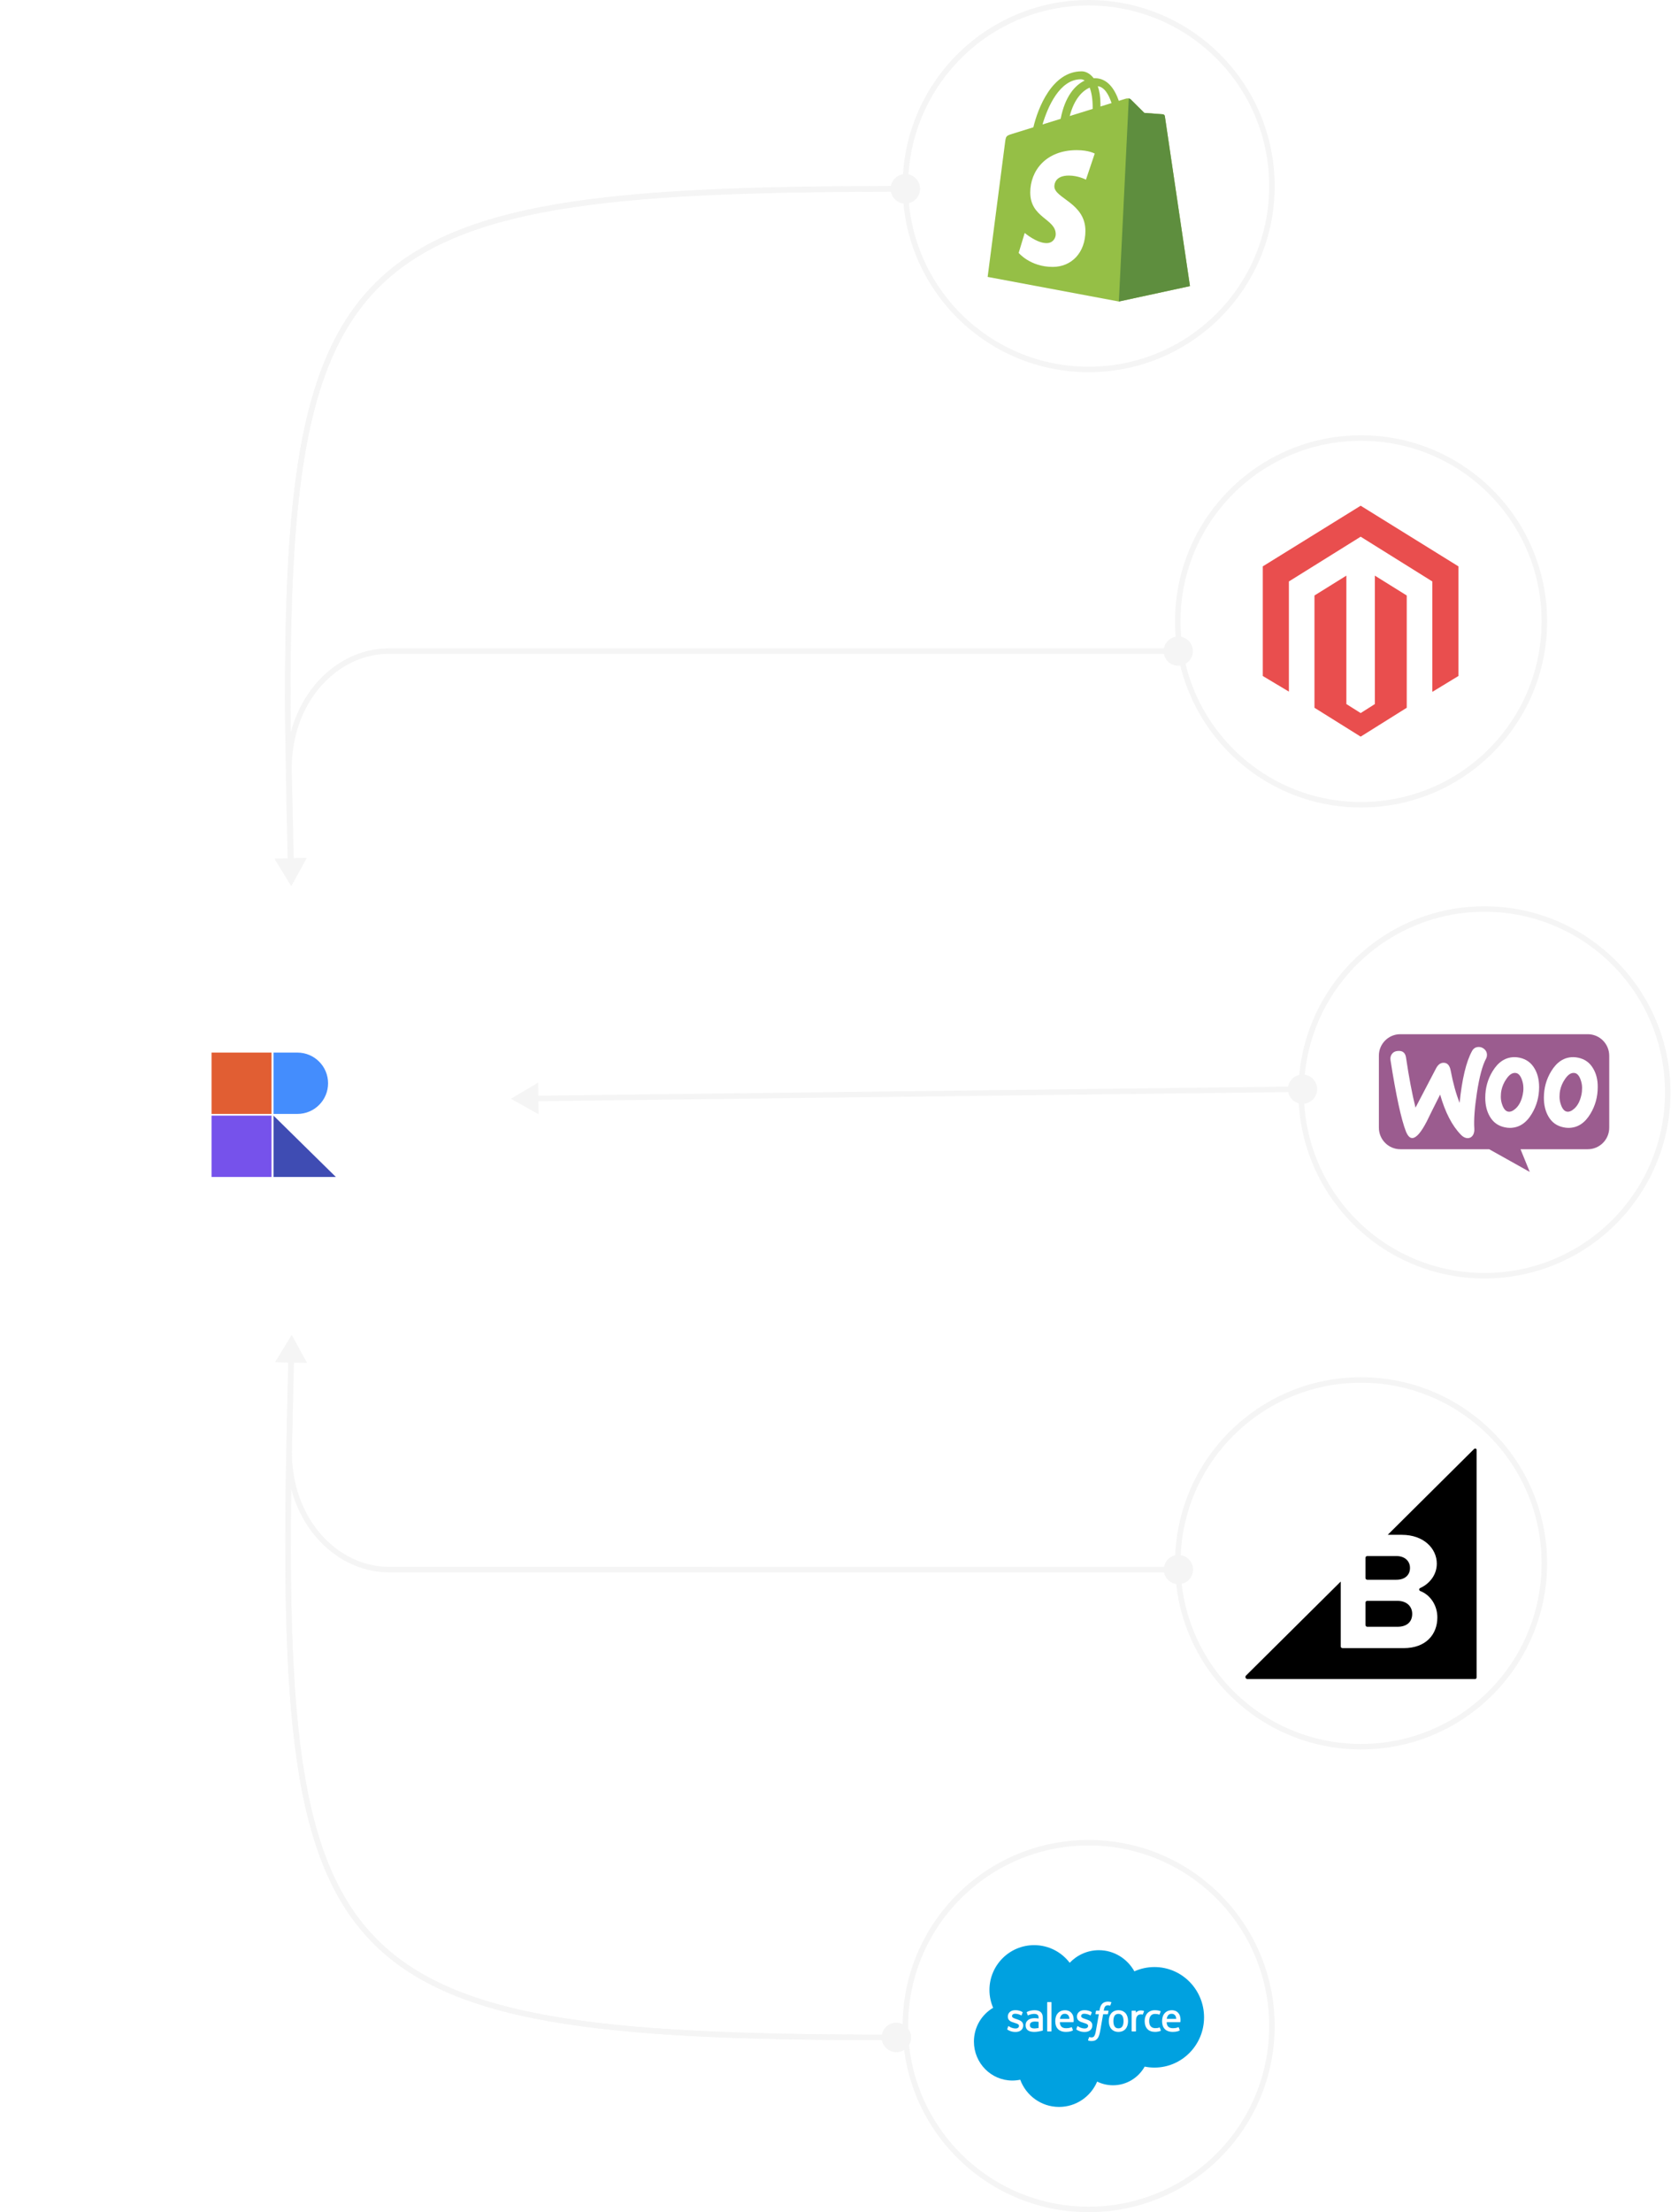 <svg width="1828" height="2419" viewBox="0 0 1828 2419" fill="none" xmlns="http://www.w3.org/2000/svg">
<g id="e-commerce platform">
<g id="woocommerce">
<g id="woocommerce-logo">
<g id="Group 5">
<path id="Vector" d="M1531.82 1130.9H1736.94C1749.93 1130.9 1760.43 1141.45 1760.43 1154.48V1233.09C1760.43 1246.12 1749.93 1256.67 1736.94 1256.67H1663.38L1673.48 1281.5L1629.08 1256.67H1531.92C1518.94 1256.67 1508.44 1246.12 1508.44 1233.09V1154.48C1508.33 1141.55 1518.84 1130.9 1531.82 1130.9Z" fill="#9B5C8F"/>
<path id="Vector_2" d="M1522.78 1152.39C1524.22 1150.44 1526.37 1149.41 1529.24 1149.2C1534.46 1148.79 1537.43 1151.26 1538.15 1156.61C1541.33 1178.1 1544.81 1196.31 1548.5 1211.22L1570.93 1168.33C1572.98 1164.42 1575.54 1162.37 1578.61 1162.16C1583.12 1161.85 1585.89 1164.73 1587.01 1170.8C1589.58 1184.48 1592.85 1196.1 1596.75 1205.97C1599.41 1179.85 1603.92 1161.03 1610.27 1149.41C1611.8 1146.53 1614.06 1145.09 1617.03 1144.88C1619.39 1144.68 1621.54 1145.4 1623.48 1146.94C1625.43 1148.48 1626.45 1150.44 1626.66 1152.8C1626.76 1154.65 1626.45 1156.2 1625.63 1157.74C1621.64 1165.14 1618.36 1177.59 1615.7 1194.87C1613.14 1211.63 1612.21 1224.69 1612.83 1234.05C1613.03 1236.62 1612.62 1238.88 1611.6 1240.84C1610.37 1243.1 1608.53 1244.34 1606.17 1244.54C1603.51 1244.75 1600.74 1243.51 1598.08 1240.74C1588.55 1230.96 1580.97 1216.36 1575.44 1196.92C1568.78 1210.09 1563.86 1219.96 1560.69 1226.54C1554.64 1238.16 1549.52 1244.13 1545.22 1244.44C1542.45 1244.64 1540.1 1242.28 1538.05 1237.34C1532.82 1223.87 1527.19 1197.85 1521.15 1159.28C1520.74 1156.61 1521.35 1154.24 1522.78 1152.39ZM1742.93 1168.54C1739.24 1162.06 1733.81 1158.15 1726.54 1156.61C1724.59 1156.2 1722.75 1155.99 1721 1155.99C1711.17 1155.99 1703.18 1161.13 1696.93 1171.42C1691.6 1180.16 1688.94 1189.83 1688.94 1200.42C1688.94 1208.34 1690.58 1215.13 1693.86 1220.78C1697.55 1227.26 1702.98 1231.17 1710.25 1232.71C1712.19 1233.13 1714.04 1233.33 1715.78 1233.33C1725.72 1233.33 1733.71 1228.19 1739.85 1217.9C1745.18 1209.06 1747.84 1199.39 1747.84 1188.8C1747.95 1180.78 1746.2 1174.09 1742.93 1168.54ZM1730.02 1197.03C1728.58 1203.81 1726.02 1208.85 1722.23 1212.25C1719.26 1214.92 1716.5 1216.05 1713.94 1215.54C1711.48 1215.02 1709.43 1212.86 1707.89 1208.85C1706.66 1205.66 1706.05 1202.48 1706.05 1199.49C1706.05 1196.92 1706.25 1194.35 1706.77 1191.99C1707.69 1187.77 1709.43 1183.66 1712.19 1179.75C1715.58 1174.71 1719.16 1172.65 1722.85 1173.37C1725.31 1173.89 1727.36 1176.05 1728.89 1180.06C1730.12 1183.24 1730.74 1186.43 1730.74 1189.42C1730.74 1192.09 1730.53 1194.66 1730.02 1197.03ZM1678.8 1168.54C1675.11 1162.06 1669.58 1158.15 1662.41 1156.61C1660.46 1156.2 1658.62 1155.99 1656.88 1155.99C1647.04 1155.99 1639.05 1161.13 1632.8 1171.42C1627.48 1180.16 1624.81 1189.83 1624.81 1200.42C1624.81 1208.34 1626.45 1215.13 1629.73 1220.78C1633.42 1227.26 1638.85 1231.17 1646.12 1232.71C1648.07 1233.13 1649.91 1233.33 1651.65 1233.33C1661.59 1233.33 1669.58 1228.19 1675.73 1217.9C1681.05 1209.06 1683.72 1199.39 1683.72 1188.8C1683.72 1180.78 1682.08 1174.09 1678.8 1168.54ZM1665.79 1197.03C1664.36 1203.81 1661.79 1208.85 1658 1212.25C1655.03 1214.92 1652.27 1216.05 1649.71 1215.54C1647.25 1215.02 1645.2 1212.86 1643.66 1208.85C1642.43 1205.66 1641.82 1202.48 1641.82 1199.49C1641.82 1196.92 1642.02 1194.35 1642.54 1191.99C1643.46 1187.77 1645.2 1183.66 1647.97 1179.75C1651.35 1174.71 1654.93 1172.65 1658.62 1173.37C1661.08 1173.89 1663.13 1176.05 1664.66 1180.06C1665.89 1183.24 1666.51 1186.43 1666.51 1189.42C1666.61 1192.09 1666.3 1194.66 1665.79 1197.03Z" fill="white"/>
</g>
<circle id="Ellipse 33" cx="1623.93" cy="1194.5" r="200.5" stroke="#F5F5F5" stroke-width="6"/>
</g>
<path id="arrow-woocommerce" d="M1424.93 1175C1433.77 1175 1440.93 1182.16 1440.93 1191C1440.93 1199.84 1433.77 1207 1424.93 1207C1417.19 1207 1410.73 1201.5 1409.25 1194.19L588.969 1204.14L589.143 1218.46L558.935 1201.5L588.723 1183.82L588.896 1198.14L1409.18 1188.19C1410.51 1180.69 1417.06 1175 1424.93 1175Z" fill="#F5F5F5"/>
</g>
<g id="bigcommerce">
<g id="bigcommerce-logo">
<path id="Vector_3" d="M1495.73 1727.46H1527.64C1536.72 1727.46 1542.47 1722.49 1542.47 1714.5C1542.47 1706.97 1536.72 1701.54 1527.64 1701.54H1495.73C1494.68 1701.54 1493.76 1702.44 1493.76 1703.35V1725.66C1493.92 1726.71 1494.67 1727.46 1495.73 1727.46ZM1495.73 1778.87H1528.71C1538.84 1778.87 1544.89 1773.75 1544.89 1764.7C1544.89 1756.86 1539.15 1750.52 1528.71 1750.52H1495.73C1494.68 1750.52 1493.76 1751.44 1493.76 1752.34V1776.91C1493.92 1778.12 1494.67 1778.87 1495.73 1778.87ZM1612.48 1584.56L1518.1 1678.32H1533.54C1557.58 1678.32 1571.8 1693.39 1571.8 1709.82C1571.8 1722.79 1563.03 1732.29 1553.65 1736.5C1552.14 1737.11 1552.14 1739.22 1553.8 1739.82C1564.69 1744.04 1572.4 1755.36 1572.4 1768.61C1572.4 1787.3 1559.86 1802.23 1535.51 1802.23H1468.65C1467.6 1802.23 1466.68 1801.33 1466.68 1800.43V1729.43L1363.09 1832.22C1361.72 1833.59 1362.64 1835.99 1364.6 1835.99H1613.71C1614.15 1835.99 1614.57 1835.81 1614.88 1835.5C1615.19 1835.19 1615.37 1834.77 1615.37 1834.33V1585.91C1615.83 1584.25 1613.71 1583.35 1612.49 1584.55L1612.48 1584.56Z" fill="black"/>
<circle id="Ellipse 34" cx="1488.93" cy="1709.5" r="200.5" stroke="#F5F5F5" stroke-width="6"/>
</g>
<path id="arrow-bigcommerce" d="M313.635 1575.21C308.087 1661.55 365.091 1719.33 425.136 1719.32L1273.42 1719.33C1274.38 1724.31 1277.68 1728.76 1282.67 1730.96C1290.76 1734.53 1300.2 1730.87 1303.77 1722.79C1307.34 1714.71 1303.68 1705.26 1295.6 1701.69C1287.52 1698.12 1278.07 1701.78 1274.5 1709.86C1274 1711 1273.64 1712.16 1273.42 1713.33L425.136 1713.32C369.193 1713.33 314.22 1659.13 319.628 1575.52L319.632 1575.45L319.633 1575.39L321.476 1489.88L335.794 1490.19L319.124 1459.82L301.161 1489.44L315.477 1489.75L313.635 1575.21Z" fill="#F5F5F5"/>
</g>
<g id="salesforce">
<g id="salesforce-logo">
<g id="Group">
<path id="Vector_4" d="M1170.2 2146.29C1178.32 2137.8 1189.62 2132.53 1202.12 2132.53C1218.74 2132.53 1233.24 2141.84 1240.96 2155.65C1247.67 2152.64 1255.1 2150.96 1262.91 2150.96C1292.88 2150.96 1317.18 2175.57 1317.18 2205.93C1317.18 2236.29 1292.88 2260.89 1262.91 2260.89C1259.25 2260.89 1255.68 2260.53 1252.22 2259.82C1245.42 2272 1232.46 2280.23 1217.59 2280.23C1211.37 2280.23 1205.48 2278.78 1200.23 2276.22C1193.34 2292.49 1177.28 2303.91 1158.57 2303.91C1139.08 2303.91 1122.47 2291.53 1116.09 2274.16C1113.3 2274.76 1110.42 2275.07 1107.45 2275.07C1084.25 2275.07 1065.43 2255.98 1065.43 2232.44C1065.43 2216.66 1073.89 2202.89 1086.45 2195.52C1083.86 2189.55 1082.42 2182.95 1082.42 2176.02C1082.42 2148.95 1104.32 2127 1131.32 2127C1147.17 2127 1161.26 2134.57 1170.2 2146.29Z" fill="#00A1E0"/>
<path id="Vector_5" d="M1101.9 2218.74C1101.74 2219.15 1101.96 2219.24 1102.01 2219.31C1102.48 2219.66 1102.96 2219.91 1103.44 2220.18C1106.01 2221.55 1108.44 2221.95 1110.97 2221.95C1116.13 2221.95 1119.34 2219.19 1119.34 2214.75V2214.67C1119.34 2210.56 1115.72 2209.07 1112.33 2208L1111.89 2207.85C1109.32 2207.02 1107.12 2206.3 1107.12 2204.6V2204.51C1107.12 2203.07 1108.41 2202 1110.41 2202C1112.63 2202 1115.27 2202.74 1116.97 2203.69C1116.97 2203.69 1117.47 2204.01 1117.65 2203.52C1117.75 2203.26 1118.61 2200.94 1118.7 2200.69C1118.8 2200.41 1118.63 2200.21 1118.45 2200.1C1116.51 2198.92 1113.83 2198.11 1111.05 2198.11L1110.54 2198.11C1105.81 2198.11 1102.51 2200.98 1102.51 2205.09V2205.17C1102.51 2209.5 1106.15 2210.91 1109.56 2211.89L1110.11 2212.06C1112.6 2212.82 1114.74 2213.48 1114.74 2215.24V2215.33C1114.74 2216.93 1113.34 2218.13 1111.1 2218.13C1110.23 2218.13 1107.45 2218.11 1104.45 2216.2C1104.09 2215.99 1103.87 2215.84 1103.59 2215.67C1103.45 2215.57 1103.08 2215.41 1102.92 2215.9L1101.9 2218.74Z" fill="white"/>
<path id="Vector_6" d="M1177.5 2218.74C1177.34 2219.15 1177.55 2219.24 1177.6 2219.31C1178.08 2219.66 1178.56 2219.91 1179.04 2220.18C1181.61 2221.55 1184.03 2221.95 1186.57 2221.95C1191.73 2221.95 1194.94 2219.19 1194.94 2214.75V2214.67C1194.94 2210.56 1191.32 2209.07 1187.93 2208L1187.48 2207.85C1184.92 2207.02 1182.72 2206.3 1182.72 2204.6V2204.51C1182.72 2203.07 1184.01 2202 1186.01 2202C1188.23 2202 1190.87 2202.74 1192.57 2203.69C1192.57 2203.69 1193.07 2204.01 1193.25 2203.52C1193.35 2203.26 1194.21 2200.94 1194.3 2200.69C1194.4 2200.41 1194.23 2200.21 1194.05 2200.1C1192.11 2198.92 1189.43 2198.11 1186.65 2198.11L1186.14 2198.11C1181.41 2198.11 1178.11 2200.98 1178.11 2205.09V2205.17C1178.11 2209.5 1181.75 2210.91 1185.16 2211.89L1185.71 2212.06C1188.19 2212.82 1190.34 2213.48 1190.34 2215.24V2215.33C1190.34 2216.93 1188.94 2218.13 1186.7 2218.13C1185.83 2218.13 1183.05 2218.11 1180.05 2216.2C1179.68 2215.99 1179.47 2215.84 1179.2 2215.67C1179.1 2215.61 1178.67 2215.44 1178.52 2215.9L1177.5 2218.74Z" fill="white"/>
<path id="Vector_7" d="M1229.11 2210.04C1229.11 2212.55 1228.64 2214.53 1227.72 2215.93C1226.82 2217.31 1225.44 2217.98 1223.53 2217.98C1221.61 2217.98 1220.24 2217.31 1219.35 2215.93C1218.45 2214.53 1217.99 2212.55 1217.99 2210.04C1217.99 2207.54 1218.45 2205.56 1219.35 2204.18C1220.24 2202.81 1221.61 2202.15 1223.53 2202.15C1225.44 2202.15 1226.82 2202.81 1227.73 2204.18C1228.64 2205.56 1229.11 2207.54 1229.11 2210.04ZM1233.42 2205.39C1232.99 2203.96 1232.33 2202.69 1231.46 2201.63C1230.58 2200.57 1229.47 2199.72 1228.15 2199.11C1226.83 2198.49 1225.27 2198.18 1223.53 2198.18C1221.78 2198.18 1220.22 2198.49 1218.9 2199.11C1217.58 2199.72 1216.47 2200.57 1215.59 2201.63C1214.72 2202.69 1214.06 2203.96 1213.63 2205.39C1213.21 2206.82 1213 2208.38 1213 2210.04C1213 2211.7 1213.21 2213.27 1213.63 2214.7C1214.06 2216.13 1214.71 2217.4 1215.59 2218.45C1216.47 2219.51 1217.59 2220.36 1218.9 2220.96C1220.22 2221.56 1221.78 2221.87 1223.53 2221.87C1225.27 2221.87 1226.83 2221.56 1228.15 2220.96C1229.46 2220.36 1230.58 2219.51 1231.46 2218.45C1232.33 2217.4 1232.99 2216.13 1233.42 2214.7C1233.84 2213.27 1234.05 2211.7 1234.05 2210.04C1234.05 2208.39 1233.84 2206.82 1233.42 2205.39Z" fill="white"/>
<path id="Vector_8" d="M1268.82 2217.31C1268.67 2216.89 1268.27 2217.05 1268.27 2217.05C1267.64 2217.29 1266.97 2217.51 1266.26 2217.63C1265.54 2217.74 1264.75 2217.79 1263.9 2217.79C1261.81 2217.79 1260.16 2217.17 1258.97 2215.94C1257.78 2214.71 1257.11 2212.72 1257.12 2210.03C1257.13 2207.57 1257.71 2205.73 1258.77 2204.33C1259.82 2202.93 1261.42 2202.21 1263.56 2202.21C1265.33 2202.21 1266.69 2202.42 1268.11 2202.87C1268.11 2202.87 1268.45 2203.02 1268.61 2202.57C1268.99 2201.52 1269.27 2200.76 1269.67 2199.61C1269.78 2199.28 1269.5 2199.14 1269.4 2199.1C1268.84 2198.88 1267.53 2198.53 1266.53 2198.37C1265.6 2198.23 1264.51 2198.15 1263.29 2198.15C1261.48 2198.15 1259.87 2198.46 1258.49 2199.08C1257.11 2199.7 1255.94 2200.55 1255.02 2201.61C1254.09 2202.67 1253.39 2203.93 1252.92 2205.37C1252.45 2206.8 1252.22 2208.37 1252.22 2210.03C1252.22 2213.61 1253.18 2216.52 1255.08 2218.64C1256.99 2220.77 1259.86 2221.86 1263.59 2221.86C1265.8 2221.86 1268.07 2221.41 1269.7 2220.76C1269.7 2220.76 1270.01 2220.61 1269.87 2220.25L1268.82 2217.31Z" fill="white"/>
<path id="Vector_9" d="M1276.36 2207.64C1276.56 2206.25 1276.95 2205.09 1277.54 2204.18C1278.43 2202.81 1279.79 2202.06 1281.71 2202.06C1283.62 2202.06 1284.89 2202.82 1285.8 2204.18C1286.4 2205.09 1286.66 2206.3 1286.76 2207.64H1276.36ZM1290.87 2204.58C1290.5 2203.19 1289.6 2201.79 1289 2201.15C1288.06 2200.13 1287.14 2199.42 1286.23 2199.03C1285.04 2198.52 1283.62 2198.18 1282.05 2198.18C1280.23 2198.18 1278.58 2198.48 1277.24 2199.12C1275.89 2199.75 1274.76 2200.62 1273.88 2201.69C1272.99 2202.76 1272.32 2204.04 1271.9 2205.49C1271.47 2206.94 1271.26 2208.51 1271.26 2210.17C1271.26 2211.86 1271.48 2213.43 1271.92 2214.85C1272.37 2216.27 1273.08 2217.53 1274.04 2218.57C1274.99 2219.62 1276.23 2220.44 1277.71 2221.01C1279.17 2221.58 1280.95 2221.88 1283 2221.87C1287.22 2221.86 1289.44 2220.91 1290.35 2220.41C1290.51 2220.32 1290.67 2220.16 1290.47 2219.7L1289.52 2217.02C1289.38 2216.62 1288.97 2216.77 1288.97 2216.77C1287.93 2217.16 1286.44 2217.86 1282.98 2217.85C1280.72 2217.85 1279.04 2217.18 1277.99 2216.13C1276.91 2215.06 1276.38 2213.48 1276.29 2211.25L1290.88 2211.27C1290.88 2211.27 1291.26 2211.26 1291.3 2210.89C1291.32 2210.73 1291.81 2207.88 1290.87 2204.58Z" fill="white"/>
<path id="Vector_10" d="M1159.5 2207.64C1159.7 2206.25 1160.09 2205.09 1160.68 2204.18C1161.57 2202.81 1162.93 2202.06 1164.85 2202.06C1166.76 2202.06 1168.03 2202.82 1168.94 2204.18C1169.54 2205.09 1169.8 2206.3 1169.9 2207.64H1159.5ZM1174.01 2204.58C1173.64 2203.19 1172.74 2201.79 1172.14 2201.15C1171.2 2200.13 1170.28 2199.42 1169.37 2199.03C1168.18 2198.52 1166.76 2198.18 1165.19 2198.18C1163.37 2198.18 1161.72 2198.48 1160.38 2199.12C1159.03 2199.75 1157.9 2200.62 1157.02 2201.69C1156.13 2202.76 1155.46 2204.04 1155.04 2205.49C1154.62 2206.94 1154.4 2208.51 1154.4 2210.17C1154.4 2211.86 1154.62 2213.43 1155.06 2214.85C1155.51 2216.27 1156.22 2217.53 1157.18 2218.57C1158.13 2219.62 1159.37 2220.44 1160.85 2221.01C1162.31 2221.58 1164.09 2221.88 1166.14 2221.87C1170.36 2221.86 1172.58 2220.91 1173.49 2220.41C1173.65 2220.32 1173.81 2220.16 1173.61 2219.7L1172.66 2217.02C1172.51 2216.62 1172.11 2216.77 1172.11 2216.77C1171.07 2217.16 1169.58 2217.86 1166.12 2217.85C1163.86 2217.85 1162.18 2217.18 1161.13 2216.13C1160.05 2215.06 1159.52 2213.48 1159.43 2211.25L1174.02 2211.27C1174.02 2211.27 1174.4 2211.26 1174.44 2210.89C1174.46 2210.73 1174.95 2207.88 1174.01 2204.58Z" fill="white"/>
<path id="Vector_11" d="M1127.96 2217.23C1127.39 2216.78 1127.31 2216.66 1127.11 2216.36C1126.83 2215.91 1126.68 2215.27 1126.68 2214.46C1126.68 2213.17 1127.1 2212.25 1127.98 2211.62C1127.97 2211.63 1129.24 2210.52 1132.21 2210.56C1134.3 2210.59 1136.17 2210.9 1136.17 2210.9V2217.56H1136.18C1136.18 2217.56 1134.32 2217.96 1132.23 2218.09C1129.26 2218.27 1127.95 2217.23 1127.96 2217.23ZM1133.76 2206.94C1133.17 2206.9 1132.4 2206.87 1131.48 2206.87C1130.23 2206.87 1129.02 2207.03 1127.89 2207.33C1126.75 2207.64 1125.73 2208.12 1124.84 2208.75C1123.96 2209.39 1123.24 2210.2 1122.73 2211.17C1122.21 2212.13 1121.95 2213.27 1121.95 2214.55C1121.95 2215.84 1122.17 2216.97 1122.62 2217.89C1123.06 2218.82 1123.7 2219.59 1124.52 2220.18C1125.33 2220.78 1126.33 2221.21 1127.49 2221.47C1128.64 2221.74 1129.94 2221.87 1131.36 2221.87C1132.85 2221.87 1134.34 2221.75 1135.79 2221.5C1137.22 2221.25 1138.98 2220.9 1139.46 2220.79C1139.95 2220.67 1140.49 2220.52 1140.49 2220.52C1140.85 2220.43 1140.82 2220.04 1140.82 2220.04L1140.81 2206.65C1140.81 2203.71 1140.03 2201.53 1138.49 2200.18C1136.96 2198.83 1134.71 2198.15 1131.79 2198.15C1130.7 2198.15 1128.94 2198.31 1127.88 2198.52C1127.88 2198.52 1124.69 2199.14 1123.38 2200.17C1123.38 2200.17 1123.09 2200.35 1123.25 2200.75L1124.28 2203.54C1124.41 2203.9 1124.76 2203.77 1124.76 2203.77C1124.76 2203.77 1124.87 2203.73 1125 2203.66C1127.81 2202.12 1131.36 2202.17 1131.36 2202.17C1132.94 2202.17 1134.15 2202.49 1134.97 2203.12C1135.76 2203.73 1136.17 2204.65 1136.17 2206.6V2207.22C1134.91 2207.04 1133.76 2206.94 1133.76 2206.94Z" fill="white"/>
<path id="Vector_12" d="M1251.45 2199.39C1251.56 2199.06 1251.33 2198.9 1251.23 2198.86C1250.99 2198.77 1249.75 2198.5 1248.79 2198.44C1246.96 2198.33 1245.94 2198.64 1245.03 2199.05C1244.12 2199.46 1243.12 2200.12 1242.56 2200.88V2199.09C1242.56 2198.85 1242.38 2198.65 1242.14 2198.65H1238.4C1238.16 2198.65 1237.98 2198.85 1237.98 2199.09V2220.95C1237.98 2221.19 1238.18 2221.39 1238.42 2221.39H1242.26C1242.5 2221.39 1242.7 2221.19 1242.7 2220.95V2210.03C1242.7 2208.56 1242.86 2207.1 1243.18 2206.18C1243.5 2205.28 1243.93 2204.55 1244.46 2204.03C1244.99 2203.51 1245.6 2203.15 1246.26 2202.94C1246.94 2202.73 1247.69 2202.66 1248.22 2202.66C1248.99 2202.66 1249.82 2202.86 1249.82 2202.86C1250.1 2202.89 1250.26 2202.72 1250.36 2202.46C1250.61 2201.8 1251.32 2199.79 1251.45 2199.39Z" fill="white"/>
<path id="Vector_13" d="M1215.47 2189.26C1215 2189.12 1214.58 2189.02 1214.03 2188.92C1213.47 2188.82 1212.8 2188.77 1212.04 2188.77C1209.41 2188.77 1207.33 2189.52 1205.87 2190.99C1204.41 2192.46 1203.43 2194.7 1202.93 2197.64L1202.75 2198.63H1199.44C1199.44 2198.63 1199.04 2198.61 1198.95 2199.05L1198.41 2202.1C1198.37 2202.39 1198.5 2202.57 1198.88 2202.57H1202.11L1198.84 2220.91C1198.58 2222.38 1198.29 2223.6 1197.96 2224.52C1197.64 2225.43 1197.33 2226.11 1196.94 2226.6C1196.57 2227.08 1196.22 2227.43 1195.61 2227.64C1195.11 2227.81 1194.53 2227.88 1193.89 2227.88C1193.54 2227.88 1193.07 2227.83 1192.72 2227.75C1192.38 2227.69 1192.2 2227.61 1191.93 2227.5C1191.93 2227.5 1191.56 2227.36 1191.41 2227.73C1191.29 2228.05 1190.43 2230.42 1190.32 2230.71C1190.22 2231 1190.37 2231.23 1190.55 2231.3C1190.98 2231.45 1191.3 2231.55 1191.88 2231.69C1192.69 2231.88 1193.38 2231.89 1194.02 2231.89C1195.36 2231.89 1196.59 2231.7 1197.6 2231.33C1198.62 2230.96 1199.51 2230.32 1200.3 2229.45C1201.15 2228.5 1201.68 2227.52 1202.19 2226.17C1202.7 2224.83 1203.13 2223.18 1203.48 2221.25L1206.77 2202.57H1211.57C1211.57 2202.57 1211.98 2202.59 1212.06 2202.15L1212.6 2199.1C1212.64 2198.81 1212.52 2198.63 1212.13 2198.63H1207.46C1207.49 2198.52 1207.7 2196.87 1208.23 2195.32C1208.46 2194.66 1208.89 2194.13 1209.25 2193.76C1209.61 2193.4 1210.03 2193.14 1210.48 2193C1210.94 2192.85 1211.47 2192.77 1212.04 2192.77C1212.48 2192.77 1212.92 2192.82 1213.24 2192.89C1213.69 2192.99 1213.87 2193.04 1213.99 2193.08C1214.47 2193.22 1214.53 2193.08 1214.62 2192.85L1215.74 2189.77C1215.85 2189.44 1215.57 2189.3 1215.47 2189.26Z" fill="white"/>
<path id="Vector_14" d="M1150.28 2220.95C1150.28 2221.19 1150.11 2221.39 1149.86 2221.39H1145.99C1145.75 2221.39 1145.58 2221.19 1145.58 2220.95V2189.68C1145.58 2189.44 1145.75 2189.24 1145.99 2189.24H1149.86C1150.11 2189.24 1150.28 2189.44 1150.28 2189.68V2220.95Z" fill="white"/>
</g>
<circle id="Ellipse 35" cx="1190.93" cy="2215.5" r="200.5" stroke="#F5F5F5" stroke-width="6"/>
</g>
<path id="arrow-salesforce" d="M396.798 2112.68C440.622 2163.84 505.458 2193.36 599.705 2210.13C690.857 2226.35 809.924 2230.72 964.864 2230.99C965.817 2235.98 969.122 2240.43 974.12 2242.64C982.203 2246.21 991.65 2242.55 995.22 2234.46C998.789 2226.38 995.13 2216.93 987.047 2213.36C978.964 2209.79 969.517 2213.45 965.947 2221.54C965.448 2222.67 965.09 2223.82 964.866 2224.99C809.932 2224.72 691.343 2220.34 600.756 2204.22C507.167 2187.57 443.9 2158.45 401.355 2108.78C358.764 2059.05 336.537 1988.27 326.109 1887.37C315.743 1787.07 317.076 1657.48 321.306 1490.07L335.619 1490.44L319.082 1460L300.99 1489.54L315.307 1489.91C311.079 1657.26 309.728 1787.24 320.141 1887.99C330.612 1989.31 353.019 2061.57 396.798 2112.68Z" fill="#F5F5F5"/>
<path id="arrow-salesforce-shadow" d="M396.797 2112.54C440.621 2163.71 505.457 2193.22 599.704 2209.99C690.856 2226.22 809.923 2230.58 964.863 2230.85C965.816 2235.84 969.122 2240.29 974.119 2242.5C982.202 2246.07 991.649 2242.41 995.219 2234.33C998.789 2226.24 995.13 2216.8 987.046 2213.23C978.963 2209.66 969.516 2213.32 965.946 2221.4C965.447 2222.53 965.089 2223.69 964.865 2224.85C809.931 2224.58 691.342 2220.21 600.756 2204.09C507.166 2187.43 443.899 2158.31 401.354 2108.64C358.763 2058.92 336.536 1988.14 326.108 1887.24C318.801 1816.54 317.307 1731.29 318.543 1628.5L316.214 1618.11L315.278 1612.82L314.518 1607.48L313.723 1599.49L313.72 1599.44L313.518 1596.23L313.366 1592.98L313.304 1590.61L313.086 1591.5C313.082 1591.72 313.078 1591.95 313.074 1592.17C311.039 1711.42 311.956 1808.67 320.14 1887.86C330.612 1989.18 353.018 2061.43 396.797 2112.54Z" fill="#F5F5F5"/>
</g>
<g id="magento">
<g id="magento-logo">
<g id="5151e0c8492e5103c096af88a51f602c">
<path id="Vector_15" d="M1595.45 619.312V739.194L1566.89 756.57V635.819L1566.51 635.578L1488.51 586.88L1410.31 635.619L1409.99 635.818V756.279L1381.43 739.194V619.312L1381.61 619.207L1488.51 553L1595.28 619.207L1595.45 619.312ZM1504.02 671.136V769.889L1488.51 779.735L1472.87 769.889V671.391V629.447L1437.97 651.164V651.437V773.944L1488.51 805.506L1538.91 773.944V651.28V651.164L1504.02 629.448V671.136H1504.02Z" fill="#E94E4E"/>
</g>
<circle id="Ellipse 31" cx="1488.93" cy="679.5" r="200.5" stroke="#F5F5F5" stroke-width="6"/>
</g>
<path id="arrow-magento" d="M313.446 853.114C307.897 766.771 364.902 708.995 424.946 708.996L1273.23 708.994C1274.19 704.011 1277.49 699.564 1282.48 697.359C1290.57 693.789 1300.01 697.448 1303.58 705.532C1307.15 713.615 1303.49 723.062 1295.41 726.632C1287.33 730.201 1277.88 726.542 1274.31 718.459C1273.81 717.324 1273.45 716.163 1273.23 714.994L424.946 714.995C369.003 714.995 314.03 769.19 319.438 852.803L319.442 852.867L319.444 852.932L321.287 938.442L335.604 938.134L318.934 968.5L300.972 938.881L315.288 938.572L313.446 853.114Z" fill="#F5F5F5"/>
</g>
<g id="shopify">
<g id="shopify-logo">
<g id="Group_2">
<path id="Vector_16" d="M1274.29 127.006C1274.12 125.741 1273.01 125.041 1272.09 124.964C1271.18 124.887 1251.83 123.454 1251.83 123.454C1251.83 123.454 1238.4 110.115 1236.92 108.639C1235.45 107.163 1232.56 107.612 1231.45 107.941C1231.28 107.99 1228.51 108.845 1223.93 110.263C1219.44 97.348 1211.52 85.479 1197.58 85.479C1197.2 85.479 1196.8 85.495 1196.41 85.518C1192.44 80.277 1187.53 78 1183.29 78C1150.83 78 1135.32 118.579 1130.46 139.201C1117.85 143.109 1108.89 145.888 1107.74 146.247C1100.7 148.455 1100.48 148.678 1099.56 155.312C1098.86 160.334 1080.44 302.802 1080.44 302.802L1223.99 329.699L1301.77 312.872C1301.77 312.872 1274.46 128.272 1274.29 127.006ZM1215.99 112.717C1212.39 113.833 1208.29 115.101 1203.85 116.476C1203.85 115.621 1203.85 114.778 1203.85 113.858C1203.85 105.83 1202.74 99.368 1200.95 94.245C1208.13 95.146 1212.91 103.315 1215.99 112.717ZM1192.05 95.836C1194.04 100.838 1195.34 108.016 1195.34 117.703C1195.34 118.199 1195.34 118.652 1195.33 119.111C1187.43 121.557 1178.85 124.214 1170.25 126.879C1175.08 108.236 1184.13 99.233 1192.05 95.836ZM1182.4 86.707C1183.8 86.707 1185.21 87.182 1186.56 88.112C1176.16 93.007 1165.01 105.337 1160.3 129.958C1153.42 132.09 1146.69 134.172 1140.47 136.099C1145.99 117.319 1159.09 86.707 1182.4 86.707Z" fill="#95BF46"/>
<path id="Vector_17" d="M1272.09 124.964C1271.18 124.887 1251.83 123.454 1251.83 123.454C1251.83 123.454 1238.4 110.115 1236.92 108.639C1236.37 108.089 1235.63 107.808 1234.85 107.687L1223.99 329.697L1301.77 312.872C1301.77 312.872 1274.46 128.272 1274.29 127.006C1274.12 125.741 1273.01 125.041 1272.09 124.964Z" fill="#5E8E3E"/>
<path id="Vector_18" d="M1197.58 167.941L1187.99 196.469C1187.99 196.469 1179.59 191.984 1169.29 191.984C1154.19 191.984 1153.43 201.461 1153.43 203.849C1153.43 216.879 1187.39 221.871 1187.39 252.39C1187.39 276.401 1172.16 291.863 1151.63 291.863C1126.99 291.863 1114.39 276.527 1114.39 276.527L1120.98 254.728C1120.98 254.728 1133.94 265.849 1144.87 265.849C1152.01 265.849 1154.92 260.226 1154.92 256.117C1154.92 239.12 1127.05 238.362 1127.05 210.435C1127.05 186.929 1143.92 164.182 1177.98 164.182C1191.1 164.182 1197.58 167.941 1197.58 167.941Z" fill="white"/>
</g>
<circle id="Ellipse 32" cx="1190.94" cy="203.5" r="200.5" stroke="#F5F5F5" stroke-width="6"/>
</g>
<path id="arrow-shopify-shadow" d="M401.564 318.887C446.689 268.426 512.801 239.6 607.994 223.337C700.068 207.607 819.756 203.569 974.734 203.323C975.687 198.334 978.993 193.881 983.99 191.674C992.074 188.104 1001.52 191.763 1005.09 199.847C1008.66 207.93 1005 217.377 996.918 220.947C988.834 224.516 979.387 220.857 975.818 212.774C975.318 211.644 974.96 210.486 974.736 209.322C819.758 209.568 700.532 213.615 609.004 229.251C514.435 245.407 449.87 273.869 406.036 322.886C362.17 371.939 338.654 442.03 327.235 542.386C315.882 642.157 316.528 771.375 320.684 938.743L334.997 938.375L318.454 968.81L300.367 939.266L314.685 938.897C310.531 771.577 309.867 641.954 321.273 541.708C332.746 440.888 356.471 369.312 401.564 318.887Z" fill="#F5F5F5"/>
<path id="arrow-shopify" d="M401.446 319.238C446.571 268.778 512.683 239.951 607.876 223.688C699.95 207.958 819.638 203.92 974.616 203.674C975.569 198.686 978.875 194.232 983.872 192.025C991.956 188.456 1001.4 192.115 1004.97 200.198C1008.54 208.281 1004.88 217.728 996.799 221.298C988.716 224.868 979.269 221.208 975.699 213.125C975.2 211.995 974.842 210.837 974.618 209.673C819.639 209.92 700.414 213.966 608.886 229.602C514.317 245.758 449.752 274.221 405.918 323.237C362.052 372.29 338.536 442.382 327.117 542.737C319.105 613.142 317.069 698.21 318.025 801L313.5 828L312.024 801C311.068 698.118 313.108 612.779 321.155 542.06C332.627 441.239 356.353 369.663 401.446 319.238Z" fill="#F5F5F5"/>
</g>
<g id="logo">
<g id="Ellipse 29" filter="url(#filter0_d_84_140)">
<circle cx="299.935" cy="1218.5" r="203.5" fill="white"/>
</g>
<g id="logo-icon">
<rect id="Rectangle 9" x="231.419" y="1151.01" width="65.595" height="67.077" fill="#E15E33"/>
<rect id="Rectangle 13" x="231.419" y="1219.94" width="65.595" height="67.077" fill="#7652EB"/>
<path id="Rectangle 16" d="M299.237 1219.94L336.297 1256.41L367.426 1287.01H299.237V1219.94Z" fill="#3F4CB3"/>
<path id="Rectangle 10" d="M299.237 1151.01H325.364C343.887 1151.01 358.903 1166.02 358.903 1184.55C358.903 1203.07 343.887 1218.08 325.364 1218.08H299.237V1151.01Z" fill="#448DFD"/>
</g>
</g>
</g>
<defs>
<filter id="filter0_d_84_140" x="0.435" y="934" width="599" height="599" filterUnits="userSpaceOnUse" color-interpolation-filters="sRGB">
<feFlood flood-opacity="0" result="BackgroundImageFix"/>
<feColorMatrix in="SourceAlpha" type="matrix" values="0 0 0 0 0 0 0 0 0 0 0 0 0 0 0 0 0 0 127 0" result="hardAlpha"/>
<feMorphology radius="4" operator="erode" in="SourceAlpha" result="effect1_dropShadow_84_140"/>
<feOffset dy="15"/>
<feGaussianBlur stdDeviation="50"/>
<feComposite in2="hardAlpha" operator="out"/>
<feColorMatrix type="matrix" values="0 0 0 0 0 0 0 0 0 0 0 0 0 0 0 0 0 0 0.1 0"/>
<feBlend mode="normal" in2="BackgroundImageFix" result="effect1_dropShadow_84_140"/>
<feBlend mode="normal" in="SourceGraphic" in2="effect1_dropShadow_84_140" result="shape"/>
</filter>
</defs>
</svg>
